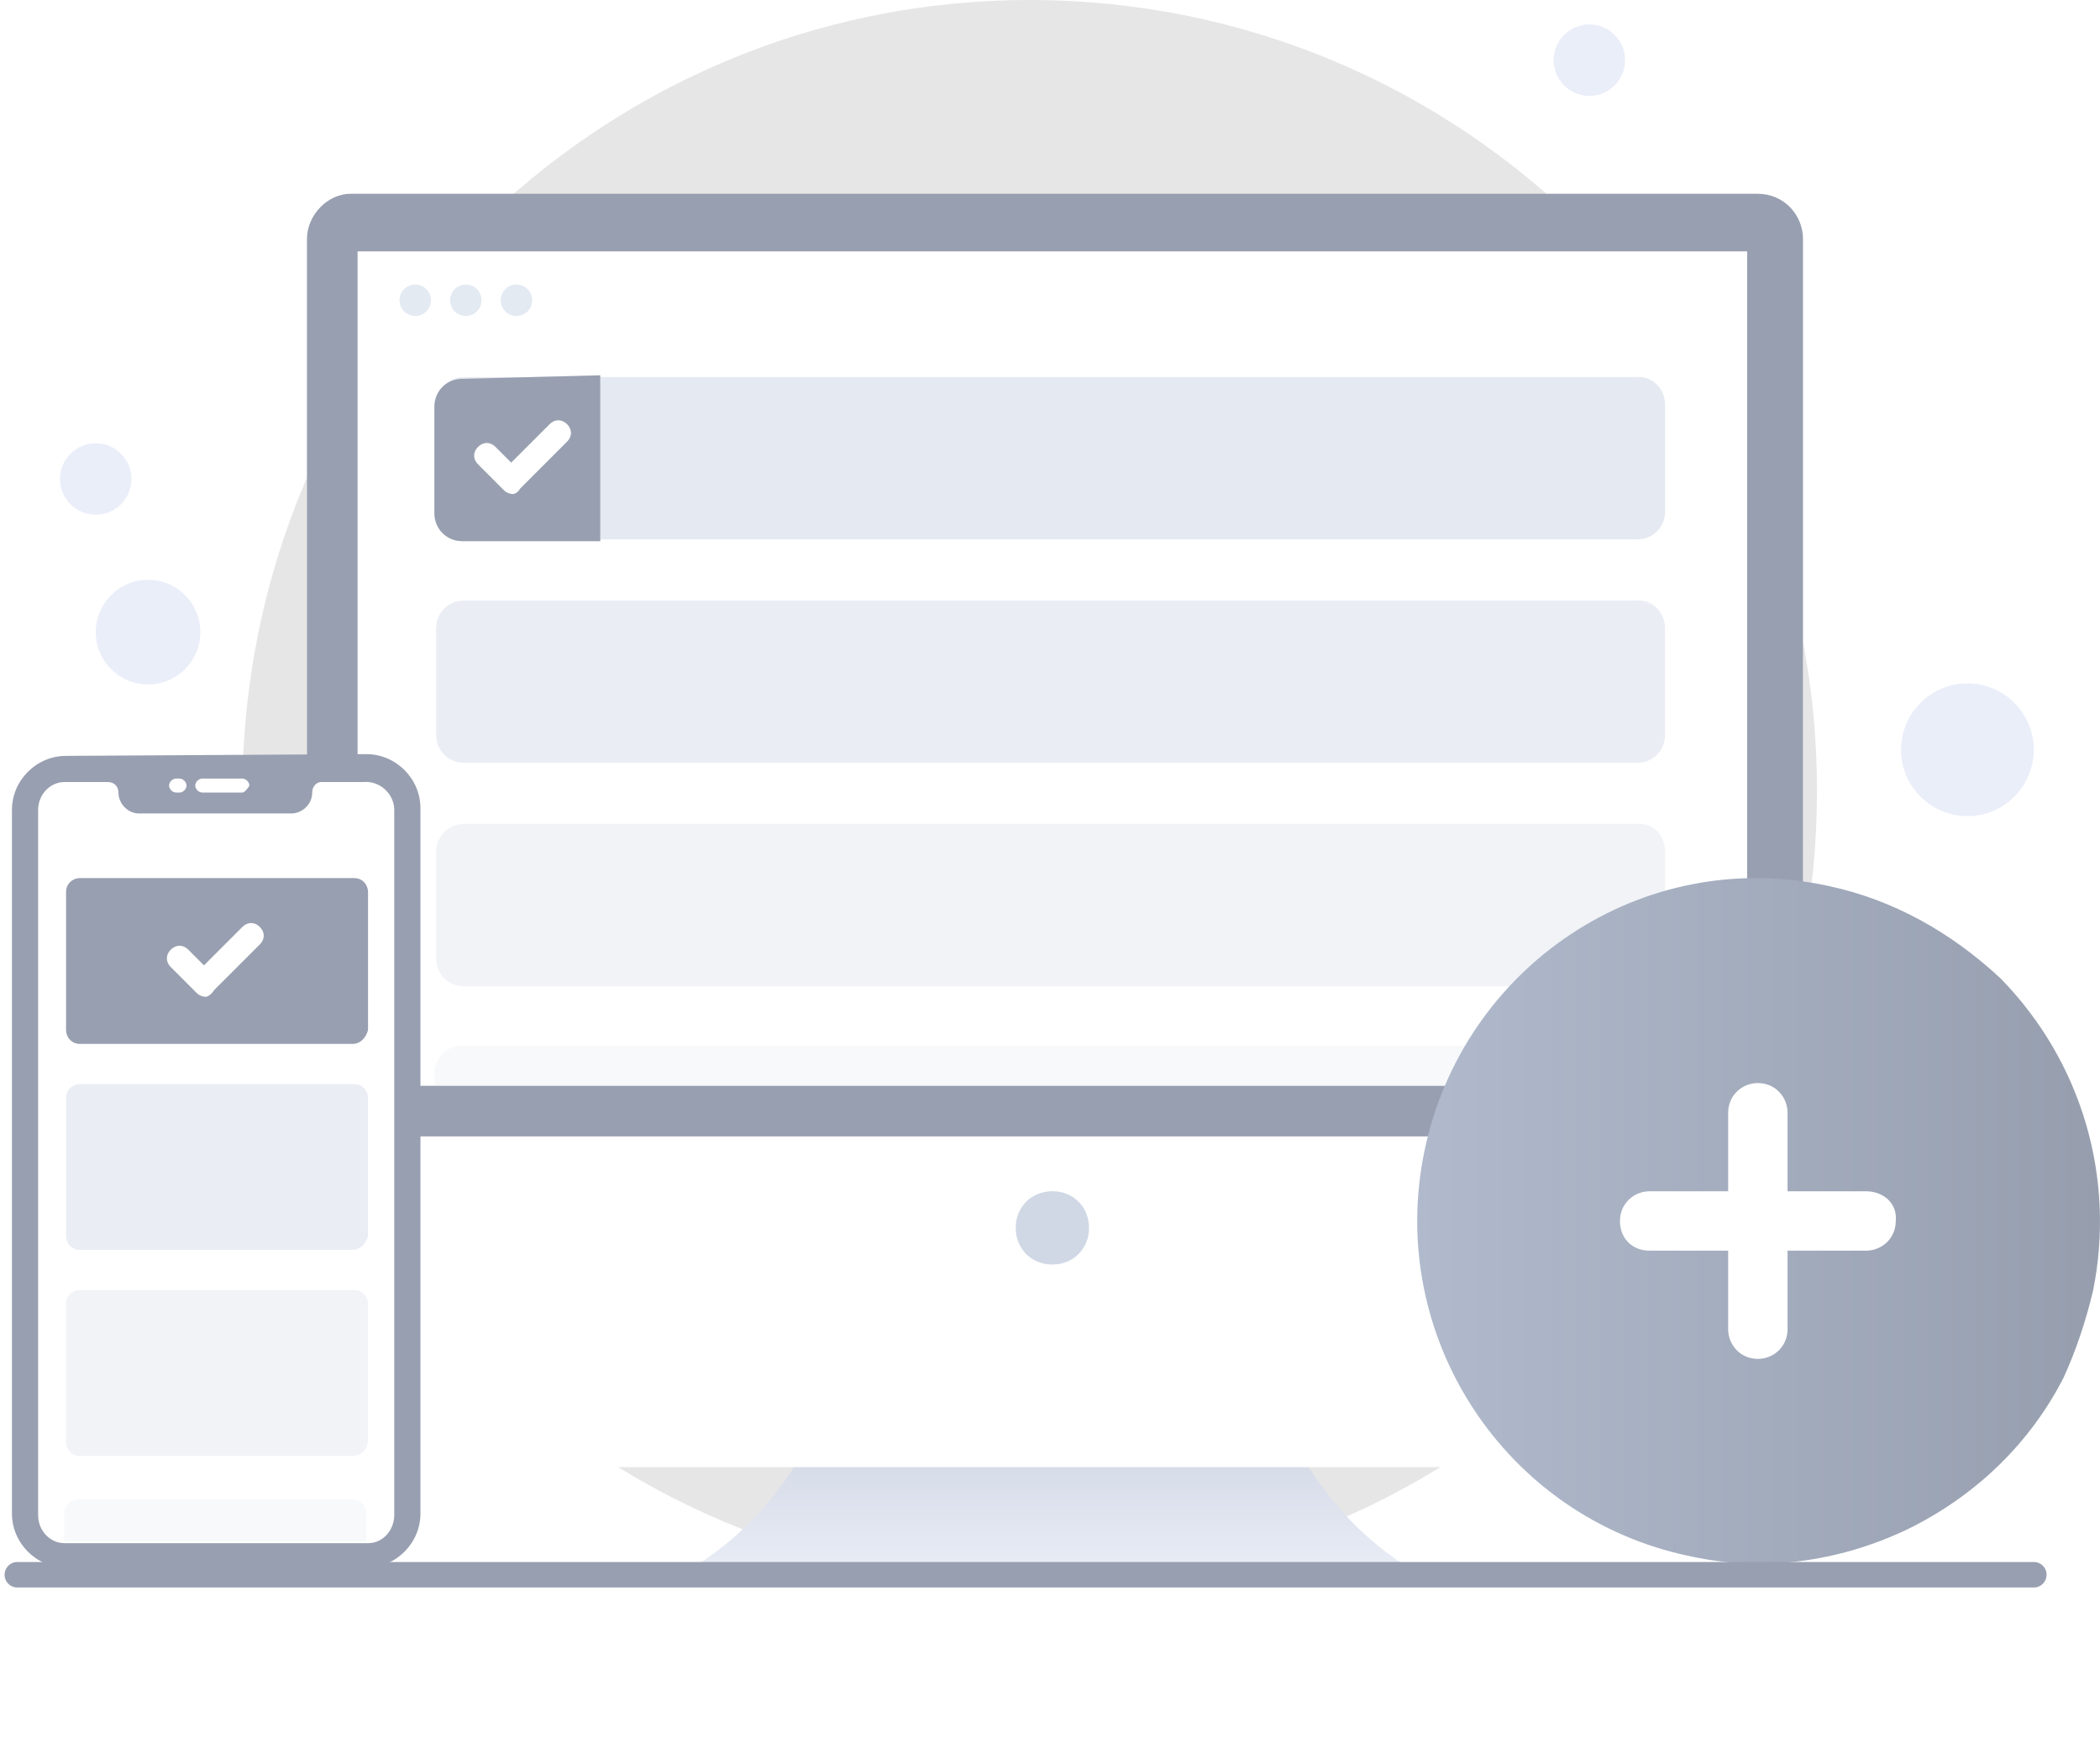<svg width="100" height="84" viewBox="0 0 100 84" fill="none" xmlns="http://www.w3.org/2000/svg">
<path d="M49.032 75.397C69.731 75.397 86.522 58.522 86.522 37.657C86.522 16.792 69.731 0 49.032 0C28.333 0 11.541 16.875 11.541 37.74C11.541 58.605 28.333 75.397 49.032 75.397Z" fill="#E6E6E6"/>
<path d="M67.486 74.898C61.75 75.064 54.934 74.898 50.029 74.814C45.208 74.981 38.309 75.064 32.573 74.898C38.225 71.656 40.221 65.671 40.47 61.68H59.423C59.922 65.587 61.917 71.656 67.486 74.898Z" fill="url(#paint0_linear_132_3053)"/>
<g filter="url(#filter0_d_132_3053)">
<path d="M85.857 11.388V61.015C85.857 62.262 84.86 63.177 83.779 63.177H16.695C15.532 63.177 14.617 62.179 14.617 61.015V11.388C14.617 10.225 15.615 9.227 16.695 9.227H83.696C84.943 9.227 85.857 10.225 85.857 11.388Z" fill="white"/>
</g>
<path d="M85.857 11.388V54.116H14.617V11.388C14.617 10.225 15.615 9.227 16.695 9.227H83.696C84.943 9.227 85.857 10.225 85.857 11.388Z" fill="#989FB0"/>
<path d="M83.115 11.97H17.028V51.705H83.198V11.97H83.115Z" fill="white"/>
<path d="M50.113 60.216C51.11 60.216 51.858 59.468 51.858 58.471C51.858 57.473 51.11 56.725 50.113 56.725C49.115 56.725 48.367 57.473 48.367 58.471C48.367 59.468 49.115 60.216 50.113 60.216Z" fill="#D0D8E6"/>
<path d="M79.29 19.285V24.356C79.29 25.104 78.708 25.686 77.96 25.686H22.099C21.35 25.686 20.769 25.104 20.769 24.356V19.285C20.769 18.537 21.35 17.956 22.099 17.956H77.877C78.708 17.872 79.29 18.537 79.29 19.285Z" fill="#E5E9F1"/>
<path d="M28.583 17.872V25.77H22.016C21.267 25.77 20.686 25.188 20.686 24.439V19.369C20.686 18.62 21.267 18.039 22.016 18.039L28.583 17.872Z" fill="#E3EAF2"/>
<path opacity="0.8" d="M79.29 29.926V34.997C79.29 35.745 78.708 36.327 77.96 36.327H22.099C21.35 36.327 20.769 35.745 20.769 34.997V29.926C20.769 29.178 21.35 28.596 22.099 28.596H77.877C78.708 28.513 79.29 29.178 79.29 29.926Z" fill="#E5E9F1"/>
<path d="M28.583 17.872V25.77H22.016C21.267 25.77 20.686 25.188 20.686 24.439V19.369C20.686 18.62 21.267 18.039 22.016 18.039L28.583 17.872Z" fill="#989FB0"/>
<path d="M24.426 23.525C24.26 23.525 24.094 23.442 24.011 23.359L22.764 22.112C22.514 21.863 22.514 21.53 22.764 21.281C23.013 21.031 23.346 21.031 23.595 21.281L24.343 22.029L26.172 20.2C26.421 19.951 26.754 19.951 27.003 20.2C27.253 20.449 27.253 20.782 27.003 21.031L24.759 23.276C24.676 23.442 24.509 23.525 24.426 23.525Z" fill="white"/>
<path opacity="0.5" d="M79.29 40.566V45.637C79.29 46.385 78.708 46.967 77.96 46.967H22.099C21.35 46.967 20.769 46.385 20.769 45.637V40.566C20.769 39.818 21.35 39.236 22.099 39.236H77.877C78.708 39.153 79.29 39.735 79.29 40.566Z" fill="#E5E9F1"/>
<path opacity="0.3" d="M79.29 51.123V51.705H20.686V51.123C20.686 50.375 21.267 49.793 22.016 49.793H77.877C78.708 49.793 79.29 50.375 79.29 51.123Z" fill="#E5E9F1"/>
<path d="M20.021 72.154C20.021 73.568 18.857 74.731 17.444 74.731H3.146C1.733 74.731 0.569 73.568 0.569 72.154V38.571C0.569 37.158 1.733 35.994 3.146 35.994H17.361C18.774 35.994 19.938 37.158 19.938 38.571L20.021 72.154Z" fill="white"/>
<path d="M17.444 35.911C18.857 35.911 20.021 37.075 20.021 38.488V72.071C20.021 73.484 18.857 74.648 17.444 74.648H3.146C1.733 74.648 0.569 73.484 0.569 72.071V38.571C0.569 37.158 1.733 35.994 3.146 35.994L17.444 35.911Z" fill="#989FB0"/>
<path d="M18.774 38.571V72.154C18.774 72.82 18.275 73.484 17.527 73.484H17.444H3.146H3.063C2.398 73.484 1.816 72.903 1.816 72.154V38.571C1.816 37.823 2.398 37.241 3.063 37.241H5.141C5.474 37.241 5.64 37.49 5.64 37.74C5.64 38.239 6.055 38.737 6.637 38.737H13.869C14.368 38.737 14.867 38.322 14.867 37.74C14.867 37.407 15.116 37.241 15.283 37.241H17.278C18.109 37.158 18.774 37.823 18.774 38.571Z" fill="white"/>
<path d="M11.541 37.74H9.629C9.463 37.74 9.297 37.574 9.297 37.407C9.297 37.241 9.463 37.075 9.629 37.075H11.541C11.708 37.075 11.874 37.241 11.874 37.407C11.791 37.574 11.624 37.74 11.541 37.74Z" fill="white"/>
<path d="M8.549 37.74H8.383C8.217 37.74 8.05 37.574 8.05 37.407C8.05 37.241 8.217 37.075 8.383 37.075H8.549C8.715 37.075 8.882 37.241 8.882 37.407C8.882 37.574 8.715 37.74 8.549 37.74Z" fill="white"/>
<path d="M16.778 49.71H3.811C3.395 49.71 3.146 49.378 3.146 49.045V42.478C3.146 42.062 3.478 41.813 3.811 41.813H16.861C17.277 41.813 17.526 42.146 17.526 42.478V49.045C17.443 49.378 17.194 49.71 16.778 49.71Z" fill="#989FB0"/>
<path d="M9.796 47.466C9.63 47.466 9.463 47.383 9.38 47.3L8.133 46.053C7.884 45.803 7.884 45.471 8.133 45.221C8.383 44.972 8.715 44.972 8.965 45.221L9.713 45.969L11.541 44.141C11.791 43.891 12.123 43.891 12.373 44.141C12.622 44.39 12.622 44.722 12.373 44.972L10.211 47.133C10.045 47.383 9.879 47.466 9.796 47.466Z" fill="white"/>
<path opacity="0.8" d="M16.778 59.519H3.811C3.395 59.519 3.146 59.187 3.146 58.854V52.287C3.146 51.871 3.478 51.622 3.811 51.622H16.861C17.277 51.622 17.526 51.955 17.526 52.287V58.854C17.443 59.187 17.194 59.519 16.778 59.519Z" fill="#E5E9F1"/>
<path opacity="0.5" d="M16.778 69.328H3.811C3.395 69.328 3.146 68.996 3.146 68.663V62.096C3.146 61.681 3.478 61.431 3.811 61.431H16.861C17.277 61.431 17.526 61.764 17.526 62.096V68.663C17.443 69.079 17.194 69.328 16.778 69.328Z" fill="#E5E9F1"/>
<path opacity="0.3" d="M17.444 72.071V73.401H17.36H3.146H3.062V72.071C3.062 71.656 3.395 71.406 3.728 71.406H16.779C17.194 71.406 17.444 71.739 17.444 72.071Z" fill="#E5E9F1"/>
<path d="M19.771 15.046C20.187 15.046 20.519 14.714 20.519 14.298C20.519 13.882 20.187 13.55 19.771 13.55C19.355 13.55 19.023 13.882 19.023 14.298C19.023 14.714 19.355 15.046 19.771 15.046Z" fill="#E3EAF2"/>
<path d="M22.182 15.046C22.598 15.046 22.93 14.714 22.93 14.298C22.93 13.882 22.598 13.55 22.182 13.55C21.767 13.55 21.434 13.882 21.434 14.298C21.434 14.714 21.767 15.046 22.182 15.046Z" fill="#E3EAF2"/>
<path d="M24.593 15.046C25.009 15.046 25.341 14.714 25.341 14.298C25.341 13.882 25.009 13.55 24.593 13.55C24.177 13.55 23.845 13.882 23.845 14.298C23.845 14.714 24.177 15.046 24.593 15.046Z" fill="#E3EAF2"/>
<path d="M99.668 61.467C99.335 62.88 98.836 64.376 98.255 65.623C96.675 68.699 94.181 71.109 91.106 72.689C87.947 74.268 84.206 74.933 80.465 74.102C71.654 72.273 66.001 63.628 67.83 54.816C69.659 46.005 78.221 40.269 87.032 42.181C90.191 42.846 92.934 44.425 95.262 46.587C99.169 50.577 100.748 56.146 99.668 61.467Z" fill="url(#paint1_linear_132_3053)"/>
<path d="M88.862 56.728H85.121V52.988C85.121 52.239 84.539 51.574 83.708 51.574C82.96 51.574 82.294 52.156 82.294 52.988V56.728H78.554C77.806 56.728 77.141 57.31 77.141 58.142C77.141 58.973 77.722 59.555 78.554 59.555H82.294V63.295C82.294 64.043 82.876 64.709 83.708 64.709C84.456 64.709 85.121 64.127 85.121 63.295V59.555H88.862C89.61 59.555 90.275 58.973 90.275 58.142C90.358 57.31 89.693 56.728 88.862 56.728Z" fill="white"/>
<path d="M0.827 74.988L96.847 74.988" stroke="#989FB0" stroke-width="1.216" stroke-miterlimit="10" stroke-linecap="round" stroke-linejoin="round"/>
<path d="M7.05 32.594C8.427 32.594 9.542 31.478 9.542 30.102C9.542 28.726 8.427 27.61 7.05 27.61C5.674 27.61 4.559 28.726 4.559 30.102C4.559 31.478 5.674 32.594 7.05 32.594Z" fill="#EAEEF9"/>
<path d="M4.558 24.51C5.498 24.51 6.26 23.748 6.26 22.808C6.26 21.869 5.498 21.107 4.558 21.107C3.618 21.107 2.856 21.869 2.856 22.808C2.856 23.748 3.618 24.51 4.558 24.51Z" fill="#EAEEF9"/>
<path d="M75.684 4.567C76.624 4.567 77.385 3.805 77.385 2.866C77.385 1.926 76.624 1.164 75.684 1.164C74.744 1.164 73.982 1.926 73.982 2.866C73.982 3.805 74.744 4.567 75.684 4.567Z" fill="#EAEEF9"/>
<path d="M93.687 38.862C95.432 38.862 96.847 37.447 96.847 35.702C96.847 33.956 95.432 32.541 93.687 32.541C91.941 32.541 90.526 33.956 90.526 35.702C90.526 37.447 91.941 38.862 93.687 38.862Z" fill="#EAEEF9"/>
<defs>
<filter id="filter0_d_132_3053" x="1.246" y="2.542" width="97.983" height="80.692" filterUnits="userSpaceOnUse" color-interpolation-filters="sRGB">
<feFlood flood-opacity="0" result="BackgroundImageFix"/>
<feColorMatrix in="SourceAlpha" type="matrix" values="0 0 0 0 0 0 0 0 0 0 0 0 0 0 0 0 0 0 127 0" result="hardAlpha"/>
<feOffset dy="6.686"/>
<feGaussianBlur stdDeviation="6.686"/>
<feColorMatrix type="matrix" values="0 0 0 0 0.398 0 0 0 0 0.477 0 0 0 0 0.575 0 0 0 0.27 0"/>
<feBlend mode="normal" in2="BackgroundImageFix" result="effect1_dropShadow_132_3053"/>
<feBlend mode="normal" in="SourceGraphic" in2="effect1_dropShadow_132_3053" result="shape"/>
</filter>
<linearGradient id="paint0_linear_132_3053" x1="50.036" y1="74.529" x2="50.036" y2="62.692" gradientUnits="userSpaceOnUse">
<stop stop-color="#E8ECF5"/>
<stop offset="0.991" stop-color="#BDC4D7"/>
</linearGradient>
<linearGradient id="paint1_linear_132_3053" x1="67.471" y1="58.141" x2="100.006" y2="58.141" gradientUnits="userSpaceOnUse">
<stop stop-color="#B0BACC"/>
<stop offset="1" stop-color="#969EAE"/>
</linearGradient>
</defs>
</svg>

